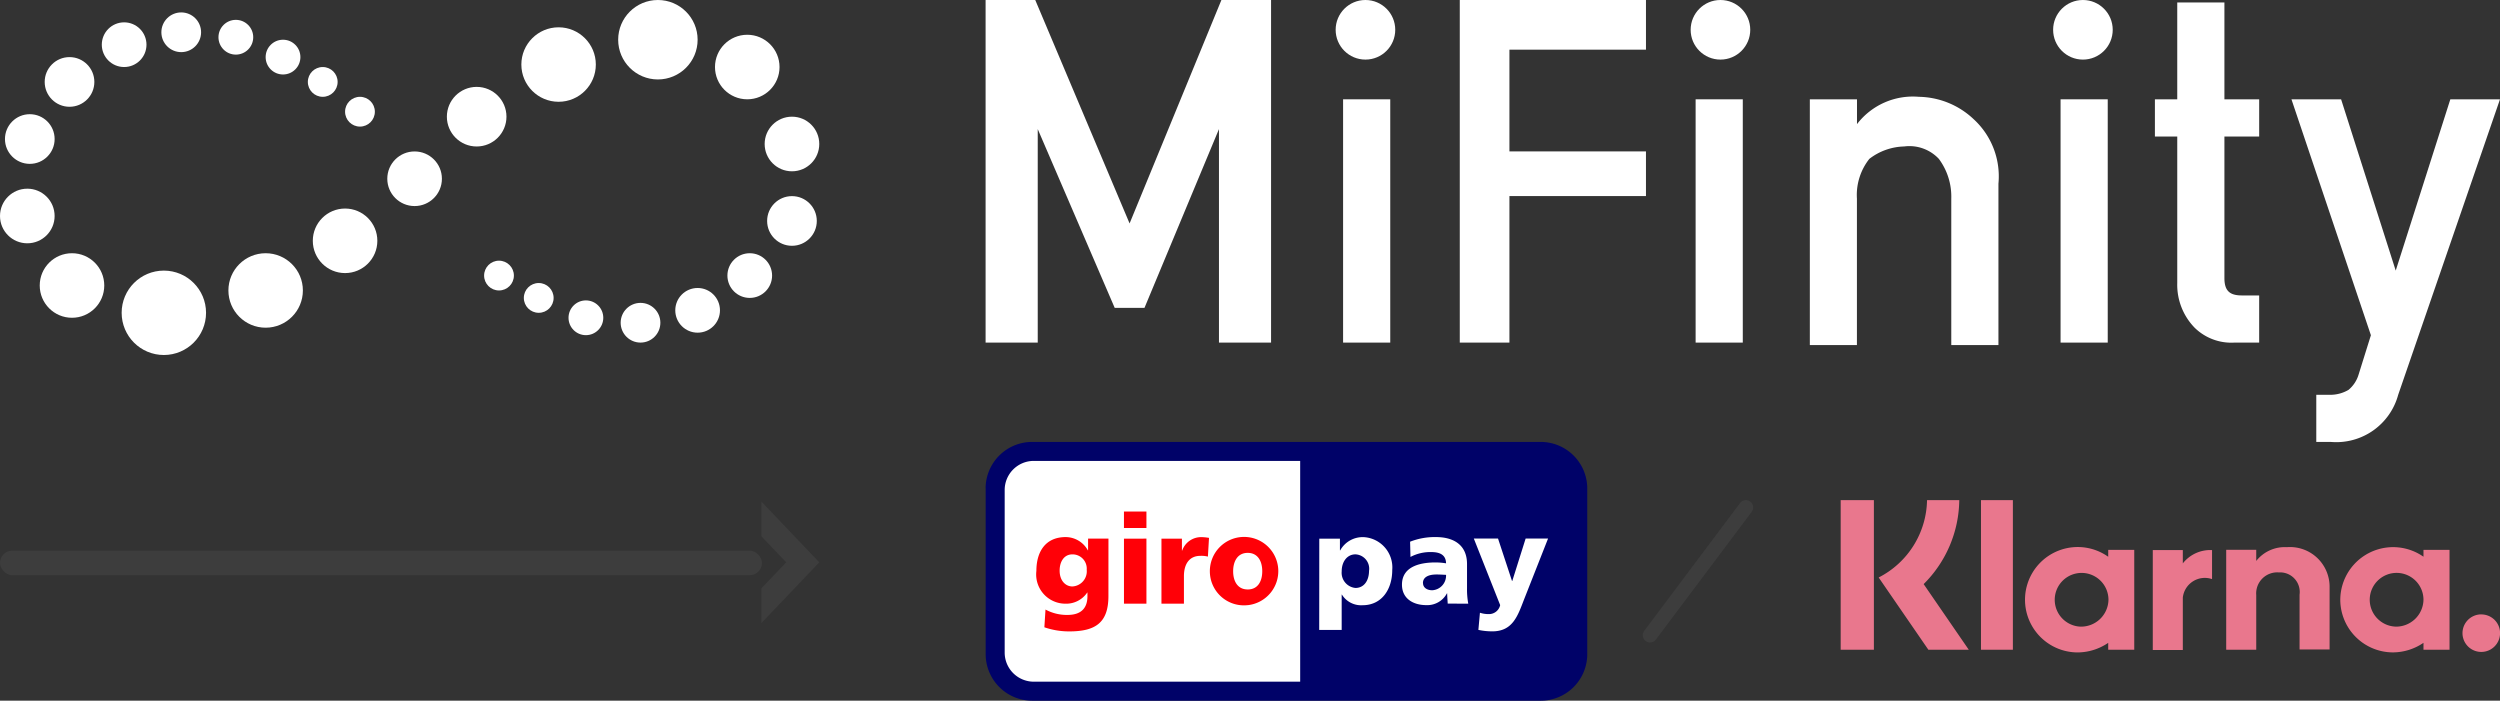 <svg xmlns="http://www.w3.org/2000/svg" width="171.744" height="48.134" viewBox="0 0 171.744 48.134">
  <rect x="0" y="0" width="171.744" height="48.134" fill="#333333" stroke="none"/>
  <g id="Mifinity_combo" data-name="Mifinity combo" transform="translate(-1069 -584)">
    <g id="Group_5" data-name="Group 5" transform="translate(1136.708 584)">
      <path id="Path_1" data-name="Path 1" d="M41.3.1h3.411l6.481,15.35L57.5.1h3.411V23.636H57.332V8.969h0l-5.117,12.28H50.169L44.882,8.969h0V23.636H41.3Z" transform="translate(-41.3 -0.1)" fill="#fff"/>
      <rect id="Rectangle_1" data-name="Rectangle 1" width="3.24" height="16.714" transform="translate(24.559 6.822)" fill="#fff"/>
      <path id="Path_2" data-name="Path 2" d="M60.4.1H73.191V3.511h-9.38V10.5h9.38v3.07h-9.38V23.636H60.4Z" transform="translate(-27.825 -0.1)" fill="#fff"/>
      <rect id="Rectangle_2" data-name="Rectangle 2" width="3.24" height="16.714" transform="translate(48.777 6.822)" fill="#fff"/>
      <path id="Path_3" data-name="Path 3" d="M74.5,4.171h3.24V5.876h0A4.836,4.836,0,0,1,82,4a5.6,5.6,0,0,1,3.752,1.535,5.325,5.325,0,0,1,1.705,4.434V21.055h-3.24V10.993a4.34,4.34,0,0,0-.853-2.729,2.77,2.77,0,0,0-2.388-.853,4.075,4.075,0,0,0-2.388.853,4,4,0,0,0-.853,2.729V21.055H74.5V4.171Z" transform="translate(-17.877 2.651)" fill="#fff"/>
      <rect id="Rectangle_3" data-name="Rectangle 3" width="3.24" height="16.714" transform="translate(73.848 6.822)" fill="#fff"/>
      <path id="Path_4" data-name="Path 4" d="M89.935.2h3.24V6.851h2.388V9.41H93.175v9.721c0,.853.341,1.194,1.194,1.194h1.194v3.24H93.858a3.6,3.6,0,0,1-2.729-1.023,4.231,4.231,0,0,1-1.194-3.07V9.41H88.4V6.851h1.535V.2Z" transform="translate(-8.071 -0.029)" fill="#fff"/>
      <path id="Path_5" data-name="Path 5" d="M93.9,4.1h3.411l3.752,11.768h0L104.815,4.1h3.411l-6.993,20.3a4.407,4.407,0,0,1-4.6,3.24H95.606V24.4h1.023a2.465,2.465,0,0,0,1.194-.341,2.174,2.174,0,0,0,.682-1.023l.853-2.729Z" transform="translate(-4.191 2.722)" fill="#fff"/>
      <circle id="Ellipse_1" data-name="Ellipse 1" cx="2.047" cy="2.047" r="2.047" transform="translate(24.048 0)" fill="#fff"/>
      <circle id="Ellipse_2" data-name="Ellipse 2" cx="2.047" cy="2.047" r="2.047" transform="translate(48.436 0)" fill="#fff"/>
      <circle id="Ellipse_3" data-name="Ellipse 3" cx="2.047" cy="2.047" r="2.047" transform="translate(73.337 0)" fill="#fff"/>
    </g>
    <g id="Group_2" data-name="Group 2" transform="translate(1069 584)">
      <g id="Group_1" data-name="Group 1" transform="translate(0 0)">
        <circle id="Ellipse_4" data-name="Ellipse 4" cx="1.023" cy="1.023" r="1.023" transform="translate(23.706 6.651)" fill="#fff"/>
        <circle id="Ellipse_5" data-name="Ellipse 5" cx="1.023" cy="1.023" r="1.023" transform="translate(21.148 4.605)" fill="#fff"/>
        <circle id="Ellipse_6" data-name="Ellipse 6" cx="1.194" cy="1.194" r="1.194" transform="translate(18.249 2.729)" fill="#fff"/>
        <circle id="Ellipse_7" data-name="Ellipse 7" cx="1.194" cy="1.194" r="1.194" transform="translate(15.008 1.364)" fill="#fff"/>
        <circle id="Ellipse_8" data-name="Ellipse 8" cx="1.364" cy="1.364" r="1.364" transform="translate(11.086 0.853)" fill="#fff"/>
        <circle id="Ellipse_9" data-name="Ellipse 9" cx="1.535" cy="1.535" r="1.535" transform="translate(6.993 1.535)" fill="#fff"/>
        <circle id="Ellipse_10" data-name="Ellipse 10" cx="1.706" cy="1.706" r="1.706" transform="translate(3.07 3.923)" fill="#fff"/>
        <circle id="Ellipse_11" data-name="Ellipse 11" cx="1.706" cy="1.706" r="1.706" transform="translate(0.341 7.845)" fill="#fff"/>
        <circle id="Ellipse_12" data-name="Ellipse 12" cx="1.876" cy="1.876" r="1.876" transform="translate(0 12.962)" fill="#fff"/>
        <circle id="Ellipse_13" data-name="Ellipse 13" cx="2.217" cy="2.217" r="2.217" transform="translate(2.729 17.396)" fill="#fff"/>
        <circle id="Ellipse_14" data-name="Ellipse 14" cx="1.876" cy="1.876" r="1.876" transform="translate(26.606 10.404)" fill="#fff"/>
        <circle id="Ellipse_15" data-name="Ellipse 15" cx="2.047" cy="2.047" r="2.047" transform="translate(30.699 5.969)" fill="#fff"/>
        <circle id="Ellipse_16" data-name="Ellipse 16" cx="2.217" cy="2.217" r="2.217" transform="translate(21.489 14.326)" fill="#fff"/>
        <circle id="Ellipse_17" data-name="Ellipse 17" cx="2.558" cy="2.558" r="2.558" transform="translate(15.691 17.396)" fill="#fff"/>
        <circle id="Ellipse_18" data-name="Ellipse 18" cx="2.899" cy="2.899" r="2.899" transform="translate(8.357 18.59)" fill="#fff"/>
        <circle id="Ellipse_19" data-name="Ellipse 19" cx="2.558" cy="2.558" r="2.558" transform="translate(35.816 1.876)" fill="#fff"/>
        <circle id="Ellipse_20" data-name="Ellipse 20" cx="2.729" cy="2.729" r="2.729" transform="translate(42.467)" fill="#fff"/>
        <circle id="Ellipse_21" data-name="Ellipse 21" cx="2.217" cy="2.217" r="2.217" transform="translate(49.118 2.388)" fill="#fff"/>
        <circle id="Ellipse_22" data-name="Ellipse 22" cx="1.876" cy="1.876" r="1.876" transform="translate(52.53 8.016)" fill="#fff"/>
        <circle id="Ellipse_23" data-name="Ellipse 23" cx="1.706" cy="1.706" r="1.706" transform="translate(52.7 13.473)" fill="#fff"/>
        <circle id="Ellipse_24" data-name="Ellipse 24" cx="1.535" cy="1.535" r="1.535" transform="translate(49.971 17.396)" fill="#fff"/>
        <circle id="Ellipse_25" data-name="Ellipse 25" cx="1.535" cy="1.535" r="1.535" transform="translate(46.39 19.784)" fill="#fff"/>
        <circle id="Ellipse_26" data-name="Ellipse 26" cx="1.364" cy="1.364" r="1.364" transform="translate(42.638 20.807)" fill="#fff"/>
        <circle id="Ellipse_27" data-name="Ellipse 27" cx="1.194" cy="1.194" r="1.194" transform="translate(39.056 20.637)" fill="#fff"/>
        <circle id="Ellipse_28" data-name="Ellipse 28" cx="1.023" cy="1.023" r="1.023" transform="translate(35.986 19.443)" fill="#fff"/>
        <circle id="Ellipse_29" data-name="Ellipse 29" cx="1.023" cy="1.023" r="1.023" transform="translate(33.257 17.908)" fill="#fff"/>
      </g>
    </g>
    <g id="Group_6" data-name="Group 6" transform="translate(0 -0.642)">
      <g id="layer1" transform="translate(1136.708 615)">
        <path id="_92653320" d="M17.717,25.327a3.2,3.2,0,0,1,3.2-3.189H55.85a3.2,3.2,0,0,1,3.2,3.189v11.4a3.2,3.2,0,0,1-3.2,3.189H20.922a3.2,3.2,0,0,1-3.2-3.189v-11.4Z" transform="translate(-17.717 -22.137)" fill="#000268" fill-rule="evenodd"/>
        <path id="_92186184" d="M45.9,52.107V63.288a2,2,0,0,0,2,1.993h18.3V50.114h-18.3a2,2,0,0,0-2,1.993Zm25.031,5.535c0,.712-.352,1.2-.935,1.2a1.048,1.048,0,0,1-.944-1.141c0-.669.378-1.167.944-1.167A.989.989,0,0,1,70.935,57.642Zm-3.423,4.083h1.543V59.3h.017a1.552,1.552,0,0,0,1.416.729c1.329,0,2.041-1.1,2.041-2.419a2.085,2.085,0,0,0-1.913-2.256,1.762,1.762,0,0,0-1.664.91h-.017v-.806H67.513Zm7.126-3.217c0-.429.411-.591.935-.591.231,0,.455.016.652.025A1.006,1.006,0,0,1,75.273,59C74.913,59,74.639,58.818,74.639,58.508Zm3.113,1.415a5.508,5.508,0,0,1-.085-1.055V57.2c0-1.364-.986-1.853-2.127-1.853a4.614,4.614,0,0,0-1.784.318l.026,1.047a2.9,2.9,0,0,1,1.423-.335c.557,0,1.011.163,1.021.773a4.5,4.5,0,0,0-.721-.061c-.823,0-2.307.163-2.307,1.527,0,.97.789,1.406,1.672,1.406a1.531,1.531,0,0,0,1.415-.806H76.3c0,.232.025.463.034.7Zm.695,1.8a4.492,4.492,0,0,0,.96.1c1.416,0,1.75-1.09,2.187-2.214l1.639-4.16H81.688l-.918,2.916h-.017l-.961-2.916H78.129l1.81,4.571a.785.785,0,0,1-.781.618,1.854,1.854,0,0,1-.609-.094Z" transform="translate(-44.589 -48.809)" fill="#fff" fill-rule="evenodd"/>
        <path id="_47303032" d="M94.117,128.728c0-.609.3-1.116.875-1.116a.977.977,0,0,1,.986,1.055,1.043,1.043,0,0,1-.986,1.149C94.529,129.817,94.117,129.423,94.117,128.728Zm3.354-2.2h-1.4v.806h-.016a1.747,1.747,0,0,0-1.519-.91c-1.389,0-2.016,1-2.016,2.325A2.008,2.008,0,0,0,94.511,131a1.741,1.741,0,0,0,1.5-.764h.017v.241c0,.875-.48,1.295-1.372,1.295a3.072,3.072,0,0,1-1.51-.369l-.077,1.218a5.189,5.189,0,0,0,1.707.283c1.8,0,2.693-.592,2.693-2.428Zm2.609-1.861H98.536V125.8h1.544ZM98.537,131h1.543v-4.469H98.537Zm5.842-4.521a3.337,3.337,0,0,0-.523-.052,1.379,1.379,0,0,0-1.321.927h-.017v-.823h-1.406V131h1.544v-1.886c0-.875.4-1.4,1.124-1.4a1.8,1.8,0,0,1,.523.051Zm2.658,3.543c-.712,0-1-.592-1-1.252s.291-1.261,1-1.261,1,.592,1,1.261S107.75,130.023,107.038,130.023Zm0,1.08a2.351,2.351,0,1,0-2.6-2.332A2.341,2.341,0,0,0,107.038,131.1Z" transform="translate(-89.031 -119.886)" fill="#ff0007" fill-rule="evenodd"/>
      </g>
      <g id="Group_3" data-name="Group 3" transform="translate(1195.45 619)">
        <path id="klarna-ar21" d="M26.082,19.824H23.873a6.084,6.084,0,0,1-3.323,5.313L23.964,30.1H26.74l-3.1-4.509a8.25,8.25,0,0,0,2.447-5.769ZM17.94,30.1h2.282V19.824H17.94Zm40.037-6.389a3.63,3.63,0,0,0-5.715,2.957,3.624,3.624,0,0,0,3.615,3.615,3.761,3.761,0,0,0,2.1-.658V30.1h1.789V23.238H57.977Zm-1.935,4.8a1.846,1.846,0,1,1,1.935-1.844A1.883,1.883,0,0,1,56.041,28.513Zm5.9-.84a1.29,1.29,0,1,0,.918.378A1.3,1.3,0,0,0,61.938,27.674ZM48.606,23.055A2.5,2.5,0,0,0,46.488,24v-.767H44.425V30.1h2.063V26.341a1.446,1.446,0,0,1,1.552-1.552,1.348,1.348,0,0,1,1.424,1.534v3.761h2.063V25.719a2.723,2.723,0,0,0-2.921-2.666Zm-12.287.658a3.62,3.62,0,1,0-2.1,6.572,3.762,3.762,0,0,0,2.1-.658V30.1h1.789V23.238H36.32Zm-1.917,4.8a1.846,1.846,0,1,1,1.935-1.844A1.883,1.883,0,0,1,34.4,28.513Zm7.042-4.345v-.913H39.381V30.12h2.063v-3.6a1.522,1.522,0,0,1,1.99-1.278h.018V23.255a2.4,2.4,0,0,0-2.008.913ZM27.579,30.1H29.77V19.824H27.579Z" transform="translate(-17.94 -19.823)" fill="#e9778d" fill-rule="evenodd"/>
      </g>
      <line id="Line_1" data-name="Line 1" x1="6.584" y2="8.778" transform="translate(1182.355 619.5)" fill="none" stroke="#3d3d3d" stroke-linecap="round" stroke-width="1"/>
    </g>
    <g id="Group_4" data-name="Group 4" transform="translate(1069 618.345)">
      <rect id="Rectangle" width="52.347" height="1.685" rx="0.843" transform="translate(0 3.484)" fill="#3d3d3d"/>
      <path id="Path" d="M3.929,1.4,5.615-.284l-.139,5.76-5.76.139L1.4,3.929,3.87,3.87Z" transform="translate(48.538 4.285) rotate(-45)" fill="#3d3d3d"/>
    </g>
  </g>
</svg>
